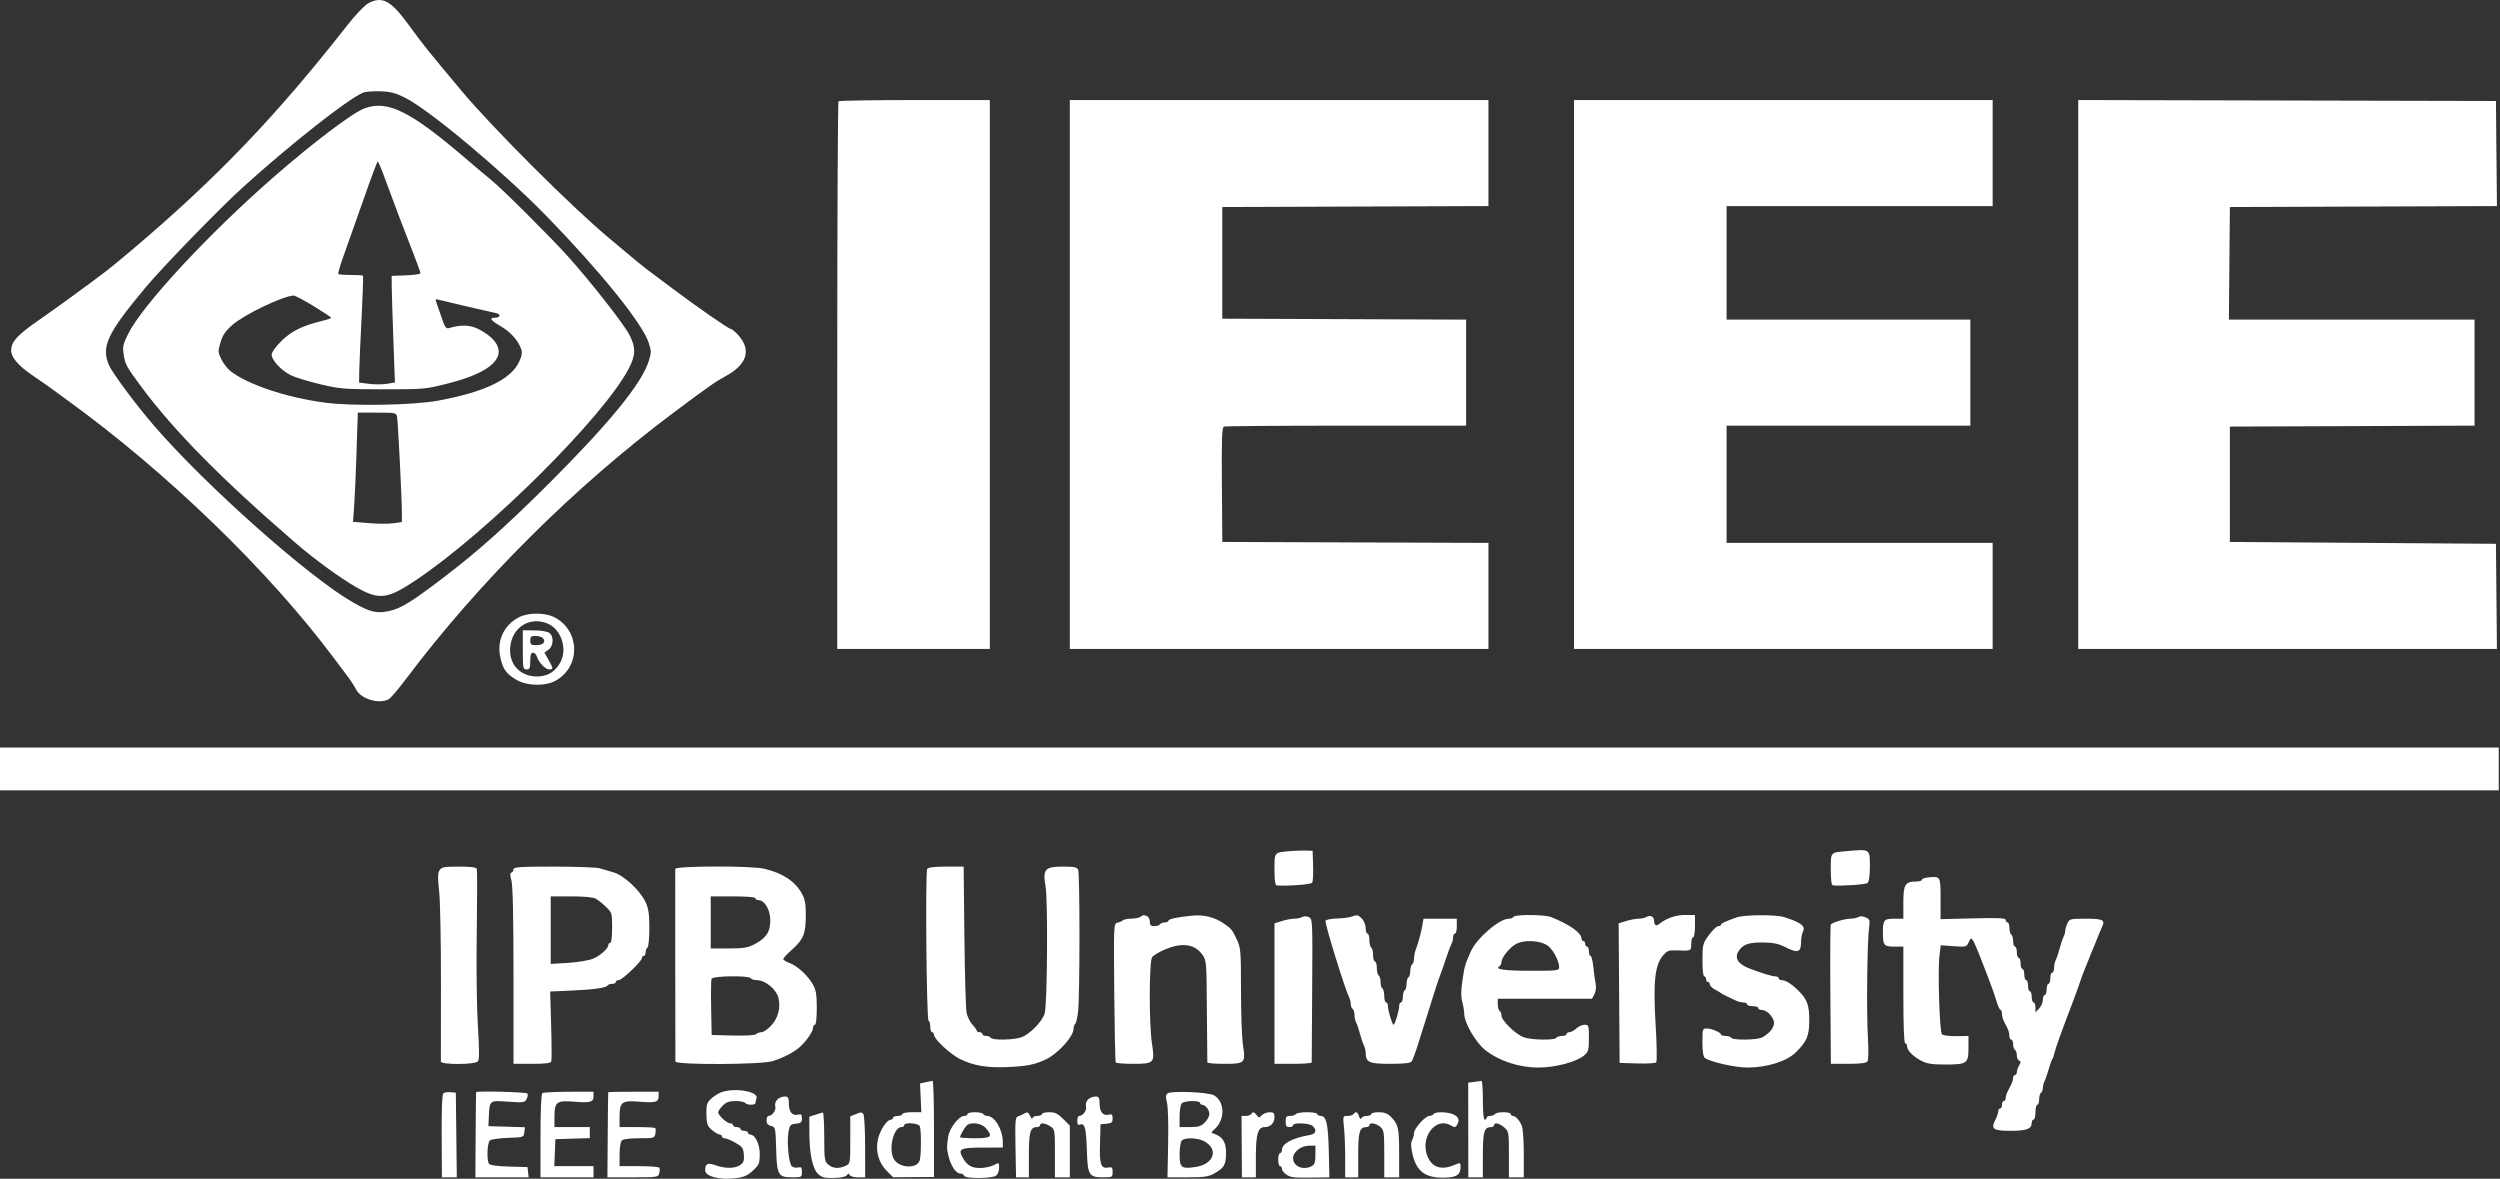 <svg width="263" height="124" viewBox="0 0 263 124" fill="none" xmlns="http://www.w3.org/2000/svg">
<rect x="0" y="0" width="263" height="124" fill="#333333" stroke="none"/>
<path fill-rule="evenodd" clip-rule="evenodd" d="M38.755 0.339C38.359 0.55 37.409 1.546 36.504 2.701C29.031 12.233 22.808 18.729 13.995 26.195C12.918 27.107 11.694 28.116 11.275 28.438C9.441 29.845 6.104 32.275 4.022 33.72C1.811 35.255 1.173 35.962 1.175 36.882C1.177 37.581 1.94 38.483 3.329 39.424C4.1 39.947 5.029 40.595 5.393 40.864C5.757 41.134 6.476 41.659 6.991 42.031C17.554 49.672 28.35 60.122 35.217 69.353C35.694 69.994 36.319 70.826 36.606 71.203C36.893 71.58 37.28 72.181 37.465 72.539C37.986 73.547 39.871 74.106 40.896 73.558C41.091 73.454 41.898 72.507 42.691 71.454C50.44 61.153 60.457 51.185 70.899 43.381C74.616 40.604 75.222 40.179 76.324 39.579C78.657 38.31 79.091 36.746 77.558 35.139C77.276 34.843 76.97 34.601 76.878 34.601C76.652 34.601 73.397 32.344 70.681 30.305C69.455 29.384 68.222 28.459 67.941 28.249C67.659 28.039 66.813 27.348 66.059 26.713C65.306 26.077 64.469 25.376 64.2 25.154C60.333 21.961 51.901 13.555 48.547 9.548C44.883 5.169 44.547 4.751 43.066 2.714C41.128 0.049 40.229 -0.446 38.755 0.339ZM42.669 10.309C45.267 11.64 52.936 18.064 57.447 22.687C63.106 28.486 67.553 33.987 68.23 36.026C68.534 36.939 68.534 37.085 68.241 38.008C67.494 40.357 64.126 44.49 57.852 50.758C53.288 55.318 50.277 58.006 46.584 60.816C43.314 63.304 42.222 63.98 41.017 64.26C39.653 64.577 38.984 64.425 37.149 63.381C32.522 60.748 21.676 51.117 16.2 44.779C14.31 42.592 11.791 39.203 11.454 38.396C10.639 36.447 11.28 35.085 15.26 30.303C17.047 28.155 23.076 21.945 25.543 19.71C30.561 15.165 36.569 10.434 38.195 9.747C38.449 9.64 39.273 9.576 40.027 9.605C41.13 9.647 41.645 9.784 42.669 10.309ZM88.209 10.657C88.138 10.728 88.079 23.72 88.079 39.527V68.267H96.104H104.129V39.397V10.526H96.234C91.892 10.526 88.281 10.585 88.209 10.657ZM112.545 39.397V68.267H134.565H156.585V62.69V57.113L142.586 57.063L128.588 57.012L128.543 50.996C128.506 46.134 128.547 44.96 128.758 44.879C128.901 44.824 134.693 44.779 141.627 44.779H154.236V39.202V33.625L141.409 33.575L128.583 33.525V27.653V21.781L142.584 21.73L156.585 21.68V16.103V10.526H134.565H112.545V39.397ZM165.588 39.397V68.267H187.608H209.628V62.688V57.11H195.633H181.638V50.945V44.779H194.459H207.279V39.201V33.622H194.459H181.638V27.653V21.683H195.633H209.628V16.105V10.526H187.608H165.588V39.397ZM218.631 39.396V68.267H240.654H262.677L262.625 62.737L262.573 57.208L248.578 57.11L234.583 57.012V50.945V44.877L247.453 44.827L260.322 44.776V39.199V33.622H247.401H234.48L234.532 27.702L234.583 21.781L248.63 21.73L262.677 21.68L262.625 16.152L262.573 10.624L240.602 10.574L218.631 10.524V39.396ZM38.348 11.399C37.086 11.864 32.896 15.035 28.725 18.681C21.874 24.671 14.984 32.105 13.477 35.132C12.952 36.186 12.89 36.473 13.008 37.285C13.159 38.323 13.285 38.553 14.851 40.669C18.312 45.341 23.399 50.489 31.197 57.208C33.114 58.861 35.904 60.886 37.515 61.796C39.916 63.152 40.763 63.041 43.844 60.969C51.385 55.897 63.453 43.895 66.126 38.809C66.882 37.372 66.904 36.585 66.226 35.245C65.66 34.127 62.123 29.612 59.742 26.968C57.88 24.899 52.823 19.863 51.685 18.943C51.219 18.566 50.119 17.641 49.242 16.887C43.191 11.694 40.807 10.493 38.348 11.399ZM40.501 18.796C41.346 21.115 42.514 24.196 43.477 26.646C43.894 27.707 44.235 28.65 44.235 28.741C44.235 28.833 43.553 28.934 42.718 28.966L41.201 29.023L41.208 30.099C41.212 30.691 41.289 33.214 41.381 35.705L41.547 40.234L40.72 40.374C40.265 40.451 39.416 40.454 38.834 40.381L37.776 40.249L37.793 39.04C37.803 38.375 37.913 35.863 38.038 33.459C38.163 31.055 38.229 29.051 38.184 29.006C38.139 28.962 37.559 28.925 36.895 28.925C36.231 28.925 35.643 28.88 35.587 28.824C35.532 28.768 35.814 27.821 36.214 26.72C36.614 25.618 37.548 22.978 38.289 20.853C39.029 18.727 39.682 16.988 39.739 16.987C39.796 16.986 40.139 17.8 40.501 18.796ZM32.992 32.203C34.007 32.822 34.837 33.374 34.838 33.429C34.839 33.485 34.422 33.63 33.91 33.753C31.837 34.252 30.647 34.837 29.604 35.871C29.009 36.462 28.577 37.065 28.577 37.305C28.577 37.89 29.616 39.002 30.614 39.486C31.08 39.711 32.463 40.133 33.689 40.424C35.764 40.917 36.218 40.953 40.321 40.954C44.668 40.955 44.757 40.947 47.254 40.307C51.716 39.163 53.411 37.527 51.941 35.781C51.658 35.444 50.98 34.943 50.435 34.667C49.452 34.169 48.595 34.126 47.262 34.51C46.916 34.61 46.806 34.452 46.417 33.292C46.17 32.559 45.919 31.835 45.859 31.684C45.775 31.476 45.86 31.442 46.215 31.545C46.596 31.655 50.39 32.541 52.219 32.947C52.74 33.063 52.613 33.427 52.053 33.427C51.426 33.427 51.617 33.703 52.666 34.315C53.693 34.915 54.464 35.76 54.806 36.66C54.959 37.062 54.921 37.366 54.64 38.001C53.802 39.896 51.011 41.247 46.062 42.152C43.42 42.635 37.066 42.743 34.155 42.354C30.122 41.816 26.047 40.451 24.233 39.031C23.94 38.801 23.52 38.255 23.3 37.818C22.923 37.066 22.917 36.966 23.198 36.02C23.422 35.266 23.723 34.819 24.421 34.204C25.679 33.096 29.722 31.15 30.89 31.091C31.032 31.084 31.978 31.584 32.992 32.203ZM41.772 43.849C41.87 44.34 42.282 52.582 42.279 54.005L42.278 54.913L41.405 55.044C40.925 55.116 39.768 55.112 38.834 55.037L37.136 54.899L37.254 53.313C37.32 52.441 37.433 49.856 37.507 47.568L37.641 43.409H39.662C41.601 43.409 41.687 43.427 41.772 43.849ZM54.584 64.941C52.994 65.78 52.245 67.406 52.638 69.161C52.92 70.426 53.245 70.879 54.314 71.506C55.457 72.176 57.376 72.217 58.475 71.595C61.12 70.1 61.026 66.316 58.311 64.931C57.319 64.425 55.551 64.429 54.584 64.941ZM57.62 65.602C59.022 66.188 59.706 68.223 58.975 69.633C58.408 70.726 57.453 71.254 56.222 71.155C54.555 71.021 53.513 69.756 53.675 68.064C53.876 65.976 55.736 64.815 57.62 65.602ZM55 68.365C55 70.289 55.025 70.42 55.392 70.42C55.725 70.42 55.783 70.289 55.783 69.539C55.783 68.905 55.862 68.658 56.064 68.658C56.218 68.658 56.398 68.827 56.463 69.034C56.667 69.676 57.36 70.42 57.755 70.42C58.231 70.42 58.227 70.348 57.702 69.415L57.273 68.651L57.702 68.35C58.234 67.977 58.285 66.958 57.789 66.582C57.592 66.432 56.929 66.319 56.224 66.316L55 66.309V68.365ZM57.099 67.116C57.477 67.494 57.149 67.875 56.447 67.875C55.869 67.875 55.783 67.812 55.783 67.386C55.783 66.981 55.877 66.897 56.331 66.897C56.633 66.897 56.978 66.996 57.099 67.116ZM0 80.891V83.142H131.433H262.867V80.891V78.641H131.433H0V80.891ZM135.739 89.535C134.004 89.696 134.076 89.613 134.076 91.465C134.076 92.652 134.145 93.13 134.32 93.144C135.454 93.235 137.918 93.048 138.04 92.862C138.122 92.737 138.166 91.931 138.138 91.07L138.088 89.504L137.305 89.483C136.875 89.472 136.17 89.495 135.739 89.535ZM194.263 89.54C192.532 89.691 192.599 89.613 192.599 91.465C192.599 92.651 192.669 93.13 192.844 93.145C193.819 93.226 196.265 93.051 196.465 92.887C196.622 92.757 196.71 92.143 196.71 91.164C196.71 89.282 196.769 89.321 194.263 89.54ZM46.238 91.559C46.048 91.863 46.039 92.359 46.198 93.761C46.311 94.758 46.396 99.132 46.388 103.498C46.379 107.858 46.376 111.536 46.38 111.67C46.392 112.026 49.978 112.012 50.275 111.655C50.431 111.467 50.431 110.466 50.275 107.985C50.151 106.034 50.1 101.812 50.154 98.116C50.206 94.563 50.21 91.547 50.162 91.412C50.1 91.24 49.538 91.167 48.278 91.167C46.694 91.167 46.454 91.213 46.238 91.559ZM54.022 91.445C54.022 91.597 53.924 91.754 53.805 91.794C53.647 91.847 53.647 92.076 53.804 92.642C53.947 93.156 54.02 96.541 54.02 102.667L54.022 111.915H55.963C57.337 111.915 57.93 111.843 57.994 111.67C58.044 111.536 58.038 109.824 57.981 107.866L57.877 104.307L60.011 104.213C62.459 104.105 63.764 103.925 63.919 103.673C63.978 103.577 64.198 103.498 64.407 103.498C64.616 103.498 64.787 103.41 64.787 103.303C64.787 103.195 64.925 103.107 65.093 103.107C65.447 103.107 67.527 101.125 67.527 100.788C67.527 100.664 67.615 100.562 67.723 100.562C67.831 100.562 67.919 100.392 67.919 100.182C67.919 99.973 68.007 99.748 68.114 99.682C68.223 99.614 68.31 98.713 68.31 97.652C68.31 96.116 68.229 95.573 67.898 94.874C67.323 93.662 65.628 92.088 64.566 91.78C64.095 91.644 63.44 91.45 63.109 91.35C62.779 91.249 60.599 91.167 58.265 91.167C54.735 91.167 54.022 91.214 54.022 91.445ZM71.036 91.412C71.028 91.547 71.028 96.105 71.037 101.541C71.045 106.977 71.052 111.536 71.051 111.67C71.05 112.041 80.016 112.011 81.252 111.636C82.396 111.289 83.533 110.697 84.174 110.116C84.85 109.502 85.534 108.497 85.534 108.117C85.534 107.945 85.623 107.804 85.73 107.804C85.846 107.804 85.926 107.089 85.926 106.049C85.926 104.629 85.847 104.153 85.515 103.562C84.989 102.624 83.871 101.602 83.047 101.304C82.693 101.176 82.403 100.99 82.403 100.89C82.403 100.791 82.794 100.365 83.273 99.944C84.507 98.858 84.771 98.221 84.771 96.329C84.771 95.06 84.685 94.584 84.348 93.984C83.626 92.698 82.338 91.853 80.394 91.389C79.042 91.067 71.055 91.087 71.036 91.412ZM97.544 91.408C97.33 91.754 97.467 107.301 97.686 107.38C97.784 107.416 97.865 107.702 97.865 108.016C97.865 108.331 97.954 108.587 98.061 108.587C98.169 108.587 98.257 108.712 98.257 108.866C98.257 109.304 99.976 110.909 100.973 111.401C102.398 112.105 103.825 112.349 105.988 112.256C108.031 112.169 108.849 112.005 110.024 111.448C111.308 110.838 112.937 109.037 112.937 108.226C112.937 108.007 113.012 107.781 113.104 107.724C113.196 107.667 113.337 107.068 113.417 106.391C113.602 104.831 113.608 91.968 113.424 91.51C113.311 91.228 113.036 91.167 111.87 91.167C109.907 91.167 109.678 91.423 109.995 93.26C110.246 94.715 110.179 105.449 109.912 106.572C109.719 107.384 108.336 108.815 107.442 109.126C106.607 109.418 104.398 109.451 104.227 109.175C104.16 109.067 103.935 108.979 103.726 108.979C103.517 108.979 103.346 108.891 103.346 108.783C103.346 108.675 103.214 108.587 103.052 108.587C102.891 108.587 102.759 108.52 102.759 108.439C102.759 108.357 102.55 108.065 102.295 107.79C102.04 107.515 101.764 106.943 101.682 106.519C101.6 106.096 101.498 102.468 101.454 98.458L101.375 91.167H99.534C98.29 91.167 97.645 91.245 97.544 91.408ZM202.826 92.304C202.476 92.338 202.19 92.449 202.19 92.55C202.19 92.651 201.904 92.736 201.554 92.739C200.415 92.751 200.233 93.057 200.233 94.957V96.648H199.275C198.189 96.648 198.08 96.782 198.08 98.116C198.08 99.45 198.189 99.584 199.275 99.584H200.233V104.673C200.233 107.935 200.303 109.762 200.428 109.762C200.536 109.762 200.624 109.893 200.624 110.053C200.624 110.497 201.222 111.118 202.092 111.577C202.726 111.912 203.216 111.99 204.673 111.987C206.939 111.983 207.083 111.878 207.083 110.229V108.984L205.794 109.003C205.084 109.013 204.409 108.928 204.294 108.812C204.041 108.56 203.839 102.084 204.034 100.517L204.169 99.442L205.521 99.538C206.831 99.632 206.88 99.619 207.107 99.121C207.32 98.653 207.361 98.637 207.562 98.948C207.683 99.136 207.969 99.775 208.198 100.367C208.426 100.959 208.87 102.104 209.185 102.911C209.5 103.719 209.88 104.798 210.029 105.309C210.178 105.82 210.369 106.239 210.453 106.239C210.538 106.239 210.606 106.416 210.606 106.633C210.606 106.849 210.694 107.202 210.802 107.416C210.91 107.629 211.086 107.979 211.194 108.193C211.301 108.407 211.389 108.759 211.389 108.976C211.389 109.193 211.477 109.37 211.585 109.37C211.693 109.37 211.781 109.585 211.781 109.848C211.781 110.111 211.869 110.38 211.977 110.447C212.084 110.513 212.172 110.775 212.172 111.029C212.172 111.283 212.282 111.531 212.417 111.579C212.613 111.65 212.613 111.751 212.417 112.082C212.282 112.31 212.172 112.63 212.172 112.793C212.172 112.956 212.084 113.089 211.977 113.089C211.869 113.089 211.781 113.222 211.781 113.386C211.781 113.548 211.693 113.857 211.585 114.071C211.477 114.284 211.301 114.634 211.194 114.848C211.086 115.062 210.998 115.37 210.998 115.533C210.998 115.696 210.91 115.829 210.802 115.829C210.694 115.829 210.606 116.006 210.606 116.221C210.606 116.436 210.518 116.612 210.411 116.612C210.303 116.612 210.215 116.749 210.215 116.916C210.215 117.082 210.083 117.473 209.923 117.784C209.409 118.777 209.659 118.961 211.522 118.961C213.227 118.961 213.738 118.761 213.738 118.094C213.738 117.925 213.826 117.787 213.934 117.787C214.041 117.787 214.13 117.434 214.13 117.004C214.13 116.573 214.218 116.221 214.325 116.221C214.433 116.221 214.521 115.962 214.521 115.645C214.521 115.329 214.609 115.015 214.717 114.949C214.824 114.882 214.912 114.655 214.912 114.445C214.912 114.235 214.992 113.909 215.089 113.723C215.186 113.536 215.378 112.986 215.516 112.502C215.653 112.018 215.826 111.533 215.9 111.425C215.974 111.318 216.081 111.01 216.137 110.74C216.232 110.292 217.002 108.152 218.041 105.456C218.269 104.864 218.588 103.983 218.749 103.498C218.91 103.014 219.126 102.419 219.228 102.177C219.331 101.935 219.491 101.539 219.584 101.296C219.677 101.054 219.853 100.614 219.975 100.318C220.097 100.022 220.297 99.537 220.419 99.241C220.541 98.945 220.728 98.483 220.833 98.214C220.939 97.945 221.09 97.592 221.168 97.431C221.481 96.783 221.181 96.648 219.429 96.648C217.783 96.648 217.707 96.667 217.489 97.146C217.363 97.421 217.261 97.774 217.261 97.932C217.261 98.09 217.182 98.372 217.085 98.559C216.987 98.746 216.803 99.295 216.674 99.779C216.545 100.264 216.361 100.813 216.264 101C216.166 101.187 216.087 101.561 216.087 101.832C216.087 102.103 215.999 102.324 215.891 102.324C215.783 102.324 215.695 102.588 215.695 102.911C215.695 103.234 215.607 103.498 215.5 103.498C215.392 103.498 215.304 103.763 215.304 104.086C215.304 104.409 215.216 104.673 215.108 104.673C215.001 104.673 214.912 104.897 214.912 105.17C214.912 105.444 214.736 105.857 214.521 106.088L214.13 106.508V105.982C214.13 105.693 214.041 105.456 213.934 105.456C213.826 105.456 213.738 105.191 213.738 104.868C213.738 104.546 213.65 104.281 213.542 104.281C213.435 104.281 213.347 104.017 213.347 103.694C213.347 103.371 213.259 103.107 213.151 103.107C213.043 103.107 212.955 102.843 212.955 102.52C212.955 102.197 212.867 101.933 212.759 101.933C212.652 101.933 212.564 101.668 212.564 101.345C212.564 101.022 212.476 100.758 212.368 100.758C212.26 100.758 212.172 100.494 212.172 100.171C212.172 99.848 212.084 99.584 211.977 99.584C211.869 99.584 211.781 99.325 211.781 99.008C211.781 98.691 211.693 98.378 211.585 98.311C211.477 98.245 211.389 97.932 211.389 97.615C211.389 97.298 211.301 97.039 211.194 97.039C211.086 97.039 210.998 96.924 210.998 96.783C210.998 96.579 210.306 96.545 207.573 96.612L204.147 96.697V94.542C204.147 92.165 204.152 92.173 202.826 92.304ZM62.681 94.544C62.92 94.678 63.403 95.066 63.755 95.405C64.375 96.002 64.395 96.072 64.395 97.607C64.395 98.533 64.314 99.192 64.2 99.192C64.092 99.192 64.004 99.28 64.004 99.386C64.004 99.778 63.148 100.549 62.363 100.863C61.92 101.041 60.742 101.235 59.747 101.295L57.936 101.403V97.851V94.299H60.092C61.455 94.299 62.407 94.389 62.681 94.544ZM79.467 94.495C79.467 94.602 79.605 94.691 79.774 94.691C80.438 94.691 81.033 95.703 81.033 96.833C81.033 98.059 80.587 98.717 79.315 99.365C78.657 99.701 78.151 99.779 76.636 99.779H74.769V97.039V94.299H77.118C78.553 94.299 79.467 94.375 79.467 94.495ZM119.983 96.452C119.822 96.556 119.377 96.643 118.995 96.645C118.612 96.646 118.216 96.727 118.114 96.825C118.012 96.922 117.754 97.033 117.542 97.071C117.164 97.139 117.157 97.302 117.218 104.381C117.253 108.363 117.322 111.687 117.371 111.768C117.421 111.849 118.238 111.915 119.188 111.915C121.425 111.915 121.498 111.837 121.189 109.801C120.861 107.649 120.883 101.005 121.219 100.669C121.692 100.196 123.105 99.578 123.99 99.456C125.087 99.306 125.92 99.633 126.496 100.441C126.918 101.033 126.932 101.214 126.964 106.336C126.982 109.243 127.004 111.687 127.013 111.768C127.022 111.849 127.811 111.915 128.767 111.915C130.972 111.915 131.053 111.836 130.765 109.978C130.648 109.226 130.552 106.622 130.552 104.193C130.552 100.046 130.526 99.718 130.12 98.848C129.639 97.815 129.533 97.687 128.693 97.118C127.759 96.486 126.616 96.206 125.449 96.323C123.789 96.489 122.919 96.675 122.919 96.865C122.919 96.961 122.748 97.039 122.539 97.039C122.33 97.039 122.105 97.127 122.038 97.235C121.972 97.343 121.702 97.431 121.439 97.431C121.066 97.431 120.962 97.328 120.962 96.962C120.962 96.705 120.822 96.441 120.652 96.375C120.275 96.231 120.337 96.224 119.983 96.452ZM136.994 96.467C136.842 96.563 136.474 96.643 136.177 96.645C135.879 96.646 135.284 96.757 134.855 96.891L134.076 97.135V104.525V111.915H136.033C137.109 111.915 137.991 111.849 137.992 111.768C137.993 111.687 138.016 108.256 138.041 104.143C138.088 96.724 138.085 96.664 137.679 96.48C137.436 96.369 137.157 96.364 136.994 96.467ZM142.101 96.452C141.831 96.538 141.154 96.617 140.595 96.628C140.036 96.639 139.519 96.746 139.445 96.865C139.326 97.057 141.478 104.032 141.927 104.915C142.023 105.102 142.101 105.427 142.101 105.637C142.101 105.848 142.189 106.074 142.296 106.141C142.404 106.207 142.492 106.478 142.492 106.742C142.492 107.006 142.572 107.376 142.669 107.563C142.766 107.749 142.951 108.299 143.079 108.783C143.208 109.268 143.393 109.817 143.49 110.004C143.587 110.191 143.669 110.543 143.673 110.787C143.686 111.762 144.037 111.915 146.258 111.915C147.675 111.915 148.374 111.838 148.502 111.67C148.605 111.536 148.922 110.677 149.208 109.762C150.908 104.323 151.341 102.969 151.495 102.618C151.589 102.402 151.852 101.654 152.079 100.954C152.307 100.254 152.577 99.529 152.679 99.342C152.782 99.155 152.866 98.825 152.866 98.608C152.866 98.391 152.954 98.214 153.062 98.214C153.169 98.214 153.257 97.861 153.257 97.431V96.648H151.504H149.752L149.626 97.382C149.495 98.153 149.214 99.178 148.926 99.936C148.832 100.183 148.755 100.596 148.755 100.854C148.755 101.111 148.667 101.377 148.56 101.443C148.452 101.51 148.364 101.818 148.364 102.128C148.364 102.438 148.276 102.747 148.168 102.813C148.061 102.88 147.973 103.188 147.973 103.498C147.973 103.809 147.884 104.117 147.777 104.183C147.669 104.25 147.581 104.563 147.581 104.88C147.581 105.197 147.493 105.456 147.385 105.456C147.278 105.456 147.19 105.633 147.19 105.85C147.19 106.323 146.745 107.804 146.602 107.804C146.46 107.804 146.015 106.323 146.015 105.85C146.015 105.633 145.927 105.456 145.819 105.456C145.712 105.456 145.624 105.153 145.624 104.782C145.624 104.412 145.536 104.054 145.428 103.988C145.32 103.921 145.232 103.613 145.232 103.303C145.232 102.992 145.144 102.684 145.037 102.618C144.929 102.551 144.841 102.194 144.841 101.823C144.841 101.453 144.753 101.15 144.645 101.15C144.537 101.15 144.449 100.847 144.449 100.476C144.449 100.106 144.361 99.748 144.254 99.682C144.146 99.615 144.058 99.258 144.058 98.887C144.058 98.517 143.97 98.214 143.862 98.214C143.755 98.214 143.666 97.949 143.666 97.626C143.666 97.3 143.492 96.865 143.275 96.648C142.851 96.224 142.827 96.219 142.101 96.452ZM159.227 96.452C159.161 96.56 158.938 96.648 158.732 96.648C157.726 96.648 155.338 98.707 154.722 100.106C154.118 101.478 154.074 101.63 153.848 103.144C153.688 104.221 153.683 104.862 153.831 105.395C153.945 105.805 154.038 106.375 154.039 106.662C154.041 107.587 155.249 109.674 156.233 110.452C157.701 111.614 159.796 112.306 161.843 112.306C163.62 112.306 165.852 111.716 166.643 111.036C167.105 110.639 167.154 110.463 167.154 109.201C167.154 107.872 167.132 107.804 166.702 107.804C166.453 107.804 166.06 107.981 165.829 108.196C165.598 108.411 165.273 108.587 165.107 108.587C164.941 108.587 164.805 108.675 164.805 108.783C164.805 108.891 164.59 108.979 164.328 108.979C164.065 108.979 163.795 109.067 163.729 109.175C163.557 109.452 161.152 109.418 160.317 109.126C159.462 108.826 157.955 107.37 157.955 106.842C157.955 106.631 157.867 106.403 157.759 106.336C157.651 106.27 157.563 105.957 157.563 105.64V105.064H162.521H167.479L167.733 104.591C167.888 104.3 167.936 103.865 167.857 103.465C167.786 103.107 167.676 102.307 167.613 101.688C167.55 101.069 167.421 100.562 167.326 100.562C167.232 100.562 167.154 100.342 167.154 100.073C167.154 99.804 167.066 99.584 166.958 99.584C166.851 99.584 166.763 99.452 166.763 99.29C166.763 99.129 166.675 98.997 166.567 98.997C166.459 98.997 166.371 98.876 166.371 98.73C166.371 98.138 165.129 97.261 163.181 96.477C162.504 96.204 159.392 96.184 159.227 96.452ZM173.204 96.467C173.052 96.563 172.685 96.643 172.387 96.645C172.089 96.646 171.494 96.758 171.063 96.892L170.281 97.136L170.332 104.476L170.384 111.817L172.226 111.874C173.239 111.905 174.142 111.855 174.234 111.764C174.325 111.672 174.297 109.885 174.171 107.793C173.902 103.318 174.089 101.545 174.935 100.539C175.385 100.004 175.539 99.947 176.433 99.983C177.914 100.043 177.919 100.041 177.919 99.29C177.919 98.913 178.007 98.605 178.115 98.605C178.224 98.605 178.311 98.083 178.311 97.431V96.256H177.24C176.259 96.256 175.265 96.615 174.476 97.254C174.213 97.468 174.005 97.281 174.005 96.832C174.005 96.421 173.581 96.228 173.204 96.467ZM182.715 96.504C181.497 96.931 181.051 97.139 181.051 97.283C181.051 97.364 180.92 97.431 180.759 97.431C180.599 97.431 180.161 97.849 179.786 98.36C179.131 99.253 179.103 99.359 179.099 101.003C179.096 102.017 179.174 102.715 179.289 102.715C179.397 102.715 179.485 102.848 179.485 103.009C179.485 103.171 179.573 103.303 179.681 103.303C179.789 103.303 179.877 103.42 179.877 103.563C179.877 103.706 180.119 103.949 180.415 104.101C180.711 104.254 180.997 104.423 181.051 104.477C181.105 104.531 181.413 104.696 181.736 104.843C182.059 104.99 182.476 105.188 182.663 105.283C182.85 105.378 183.18 105.456 183.397 105.456C183.614 105.456 183.791 105.544 183.791 105.651C183.791 105.759 184.056 105.847 184.378 105.847C184.701 105.847 184.966 105.935 184.966 106.043C184.966 106.151 185.12 106.241 185.308 106.245C185.746 106.253 186.208 106.609 186.506 107.168C186.845 107.804 186.429 108.541 185.401 109.126C184.89 109.416 182.301 109.455 182.128 109.175C182.061 109.067 181.792 108.979 181.529 108.979C181.266 108.979 181.05 108.913 181.049 108.832C181.047 108.613 180.06 108.196 179.544 108.196C179.115 108.196 179.094 108.263 179.094 109.64C179.094 110.57 179.182 111.158 179.343 111.291C179.83 111.695 182.529 112.306 183.827 112.306C185.913 112.306 188.004 111.641 188.962 110.672C190.087 109.534 190.32 108.981 190.333 107.41C190.347 105.742 190.125 105.13 189.162 104.185C188.459 103.495 187.83 103.107 187.415 103.107C187.252 103.107 187.119 103.019 187.119 102.911C187.119 102.804 186.971 102.715 186.79 102.715C186.423 102.715 185.557 102.454 184.062 101.893C182.844 101.435 182.43 100.779 182.904 100.056C183.373 99.34 183.957 99.134 185.474 99.149C186.575 99.161 187.094 99.272 187.869 99.665C189.112 100.295 189.467 100.182 189.467 99.158C189.467 98.732 189.56 98.211 189.673 98.001C189.975 97.436 189.465 97.044 187.692 96.479C186.835 96.206 183.518 96.222 182.715 96.504ZM195.517 96.467C195.366 96.563 194.984 96.643 194.668 96.645C194.074 96.648 192.771 97.038 192.599 97.264C192.545 97.335 192.525 100.66 192.555 104.654L192.609 111.915H194.439C195.675 111.915 196.33 111.835 196.454 111.67C196.563 111.525 196.582 110.47 196.5 109.077C196.346 106.465 196.428 99.001 196.625 97.618C196.74 96.807 196.71 96.711 196.272 96.511C195.98 96.379 195.685 96.361 195.517 96.467ZM162.957 99.593C163.505 100.107 164.022 101.159 164.022 101.761C164.022 102.104 163.828 102.128 161.038 102.125C158.233 102.122 157.213 101.976 157.738 101.652C157.857 101.578 157.955 101.383 157.955 101.217C157.955 100.765 158.713 99.79 159.401 99.358C160.294 98.796 162.244 98.925 162.957 99.593ZM78.977 102.911C79.044 103.019 79.315 103.107 79.579 103.107C80.526 103.107 81.697 104.077 81.907 105.037C82.131 106.056 81.847 107.106 81.14 107.878C80.783 108.268 80.322 108.587 80.116 108.587C79.909 108.587 79.65 108.678 79.538 108.79C79.416 108.912 78.456 108.97 77.102 108.937L74.867 108.881L74.812 106.052C74.782 104.496 74.802 103.109 74.855 102.969C74.975 102.658 78.788 102.605 78.977 102.911ZM97.376 113.851L96.789 113.98L96.856 115.492L96.923 117.004H95.926C95.378 117.004 94.93 117.092 94.93 117.2C94.93 117.307 94.709 117.395 94.44 117.395C94.171 117.395 93.951 117.483 93.951 117.591C93.951 117.699 93.851 117.787 93.729 117.787C93.313 117.787 92.602 118.838 92.373 119.793C92.07 121.055 92.41 122.3 93.299 123.19L93.952 123.843L96.105 123.831L98.257 123.819V118.748C98.257 115.959 98.191 113.687 98.11 113.699C98.029 113.712 97.699 113.78 97.376 113.851ZM155.079 113.817L154.454 113.895L154.461 118.875L154.467 123.854H155.232H155.997V121.492C155.997 119.051 156.14 118.57 156.864 118.57C157.034 118.57 157.172 118.482 157.172 118.374C157.172 118.038 157.734 118.159 158.247 118.605C158.721 119.017 158.738 119.113 158.738 121.443V123.854H159.521H160.304V121.42C160.304 120.082 160.215 118.754 160.107 118.47C159.882 117.878 159.449 117.395 159.143 117.395C159.028 117.395 158.933 117.307 158.933 117.2C158.933 117.092 158.586 117.004 158.162 117.004C157.738 117.004 157.336 117.092 157.27 117.2C157.203 117.307 156.978 117.395 156.769 117.395C156.56 117.395 156.389 117.483 156.389 117.591C156.389 117.699 156.301 117.787 156.193 117.787C156.075 117.787 155.997 116.971 155.997 115.732C155.997 114.601 155.932 113.69 155.851 113.708C155.77 113.725 155.423 113.774 155.079 113.817ZM75.846 114.92C75.523 115.044 75.04 115.359 74.773 115.621C74.358 116.029 74.292 116.262 74.314 117.246C74.337 118.249 74.411 118.455 74.897 118.873C75.204 119.137 75.564 119.352 75.699 119.352C75.834 119.352 75.944 119.441 75.944 119.548C75.944 119.656 76.073 119.744 76.232 119.744C76.39 119.744 76.897 119.955 77.357 120.213C78.1 120.629 78.201 120.77 78.254 121.467C78.302 122.101 78.227 122.312 77.868 122.564C77.324 122.945 76.303 122.952 75.265 122.582C74.439 122.288 74.191 122.41 74.185 123.114C74.179 123.762 75.72 124.155 77.428 123.942C78.249 123.839 78.649 123.662 79.2 123.157C79.842 122.569 79.914 122.403 79.927 121.462C79.943 120.391 79.459 119.372 78.928 119.359C78.794 119.355 78.684 119.264 78.684 119.157C78.684 119.049 78.508 118.961 78.292 118.961C78.077 118.961 77.901 118.873 77.901 118.765C77.901 118.658 77.725 118.57 77.509 118.57C77.294 118.57 77.118 118.482 77.118 118.374C77.118 118.266 76.982 118.178 76.816 118.178C76.47 118.178 75.552 117.325 75.552 117.004C75.552 116.886 75.768 116.574 76.033 116.31C76.4 115.943 76.72 115.829 77.391 115.829C77.874 115.829 78.324 115.917 78.39 116.025C78.542 116.271 79.467 116.284 79.467 116.041C79.467 115.942 79.518 115.728 79.58 115.565C79.865 114.825 77.271 114.377 75.846 114.92ZM46.66 114.995C46.511 115.098 46.45 116.505 46.465 119.499L46.486 123.854L47.271 123.854L48.056 123.854L48.004 119.401L47.953 114.949L47.415 114.898C47.12 114.87 46.78 114.914 46.66 114.995ZM50.086 114.9C50.075 114.927 50.053 116.953 50.037 119.401L50.009 123.854H52.811H55.614L55.552 123.316L55.49 122.778L53.539 122.721C52.282 122.685 51.535 122.581 51.438 122.428C51.186 122.032 51.259 120.202 51.536 119.972C51.676 119.856 52.535 119.735 53.444 119.704C55.081 119.647 55.099 119.641 55.16 119.115L55.221 118.584L53.3 118.528L51.379 118.472L51.42 117.591C51.508 115.716 51.46 115.756 53.44 115.896C55.055 116.011 55.201 115.991 55.395 115.627C55.511 115.411 55.552 115.148 55.487 115.042C55.388 114.882 50.152 114.744 50.086 114.9ZM57.056 115C56.935 115.089 56.86 116.822 56.86 119.499V123.854H59.649H62.438V123.267V122.68H60.374H58.311L58.368 121.261L58.426 119.842L60.236 119.786L62.047 119.729V119.149V118.57H60.187H58.328V117.479C58.328 115.926 58.567 115.743 60.389 115.897C62.1 116.041 62.438 115.946 62.438 115.319V114.851L59.845 114.854C58.418 114.855 57.163 114.921 57.056 115ZM63.984 114.9C63.973 114.927 63.95 116.952 63.932 119.401L63.901 123.854H66.572C69.15 123.854 69.247 123.839 69.354 123.429C69.416 123.195 69.421 122.931 69.366 122.842C69.311 122.753 68.346 122.68 67.222 122.68H65.178V121.447C65.178 120.749 65.28 120.112 65.413 119.979C65.558 119.834 66.265 119.744 67.25 119.744C68.799 119.744 68.855 119.728 68.944 119.259C68.995 118.993 68.991 118.728 68.934 118.672C68.878 118.616 68.01 118.57 67.005 118.57H65.178V117.479C65.178 115.926 65.418 115.743 67.239 115.897C68.95 116.041 69.289 115.946 69.289 115.319V114.851H66.646C65.193 114.851 63.995 114.873 63.984 114.9ZM122.793 115.046C122.633 115.212 122.625 115.482 122.765 115.987C122.875 116.388 122.93 118.249 122.889 120.275L122.819 123.854H124.918C126.689 123.854 127.132 123.79 127.751 123.443C128.786 122.861 128.973 122.534 128.98 121.295C128.987 120.159 128.643 119.602 127.738 119.28C127.38 119.153 127.381 119.139 127.756 118.811C128.881 117.824 128.878 115.959 127.749 115.245C127.175 114.882 123.108 114.719 122.793 115.046ZM82.305 115.391C81.777 115.499 81.444 115.961 81.564 116.419C81.664 116.801 81.23 117.395 80.851 117.395C80.736 117.395 80.641 117.606 80.641 117.863C80.641 118.195 80.779 118.366 81.114 118.45C81.576 118.566 81.588 118.623 81.652 120.884C81.73 123.643 81.852 123.854 83.367 123.854C84.333 123.854 84.36 123.839 84.36 123.286C84.36 122.812 84.294 122.734 83.968 122.819C83.752 122.876 83.455 122.822 83.307 122.7C82.98 122.428 82.756 120.14 82.951 119.059C83.078 118.354 83.156 118.27 83.726 118.215C84.259 118.163 84.36 118.074 84.36 117.654C84.36 117.24 84.288 117.173 83.943 117.263C83.369 117.413 82.99 116.969 82.99 116.148C82.99 115.39 82.884 115.273 82.305 115.391ZM114.992 115.391C114.464 115.499 114.131 115.961 114.251 116.419C114.351 116.801 113.917 117.395 113.538 117.395C113.423 117.395 113.328 117.625 113.328 117.906C113.328 118.267 113.41 118.384 113.607 118.309C114.117 118.113 114.265 118.646 114.336 120.933C114.419 123.637 114.547 123.854 116.055 123.854C117.016 123.854 117.047 123.837 117.047 123.294C117.047 122.815 116.982 122.747 116.595 122.821C115.816 122.969 115.658 122.514 115.719 120.303L115.775 118.276L116.411 118.215C116.946 118.163 117.047 118.074 117.047 117.654C117.047 117.24 116.975 117.173 116.63 117.263C116.056 117.413 115.677 116.969 115.677 116.148C115.677 115.39 115.571 115.273 114.992 115.391ZM126.246 116.025C126.246 116.133 126.341 116.221 126.456 116.221C126.804 116.221 127.225 116.754 127.225 117.194C127.225 117.422 127.009 117.825 126.745 118.089C126.35 118.484 126.07 118.57 125.179 118.57H124.093V117.434C124.093 116.81 124.199 116.193 124.328 116.064C124.611 115.781 126.246 115.748 126.246 116.025ZM85.779 117.267L85.143 117.476V119.034C85.143 121.342 85.47 122.942 86.053 123.49C86.459 123.872 86.729 123.941 87.726 123.918C88.471 123.901 88.983 123.793 89.099 123.628C89.243 123.423 89.305 123.419 89.382 123.61C89.438 123.747 89.818 123.854 90.248 123.854H91.015L91.012 120.674C91.01 118.924 90.93 117.369 90.834 117.217C90.688 116.987 90.56 116.983 90.054 117.192L89.449 117.443V119.932C89.449 122.41 89.447 122.422 88.951 122.648C88.232 122.976 87.613 122.929 87.13 122.51C86.739 122.171 86.709 121.962 86.709 119.574C86.709 118.161 86.643 117.016 86.562 117.031C86.481 117.046 86.129 117.153 85.779 117.267ZM101.78 117.2C101.78 117.307 101.632 117.395 101.451 117.395C100.876 117.395 99.874 118.691 99.748 119.6C99.594 120.713 99.594 120.735 99.732 121.408C99.973 122.583 100.544 123.463 101.065 123.463C101.225 123.463 101.39 123.566 101.432 123.691C101.54 124.016 104.408 123.996 104.804 123.667C104.971 123.528 105.107 123.159 105.107 122.847C105.107 122.28 105.106 122.28 104.53 122.577C104.212 122.741 103.565 122.876 103.092 122.876C102.157 122.876 101.674 122.56 101.2 121.64C100.795 120.85 101.097 120.729 103.493 120.726L105.499 120.723L105.498 120.184C105.495 118.831 104.645 117.395 103.845 117.395C103.691 117.395 103.51 117.307 103.444 117.2C103.377 117.092 102.976 117.004 102.551 117.004C102.127 117.004 101.78 117.092 101.78 117.2ZM107.652 117.197C107.49 117.291 107.226 117.406 107.065 117.454C106.816 117.527 106.78 118.026 106.83 120.697L106.888 123.854H107.564H108.239V121.492C108.239 119.051 108.382 118.57 109.106 118.57C109.275 118.57 109.414 118.482 109.414 118.374C109.414 118.079 109.954 118.139 110.497 118.494C110.968 118.803 110.979 118.868 110.979 121.332V123.854H111.762H112.545V121.134V118.413L111.841 117.708C111.272 117.14 110.988 117.004 110.373 117.004C109.953 117.004 109.609 117.092 109.609 117.2C109.609 117.307 109.389 117.395 109.12 117.395C108.851 117.395 108.625 117.505 108.617 117.64C108.61 117.775 108.508 117.686 108.392 117.444C108.161 116.965 108.092 116.942 107.652 117.197ZM131.629 117.2C131.562 117.307 131.306 117.395 131.059 117.395H130.61L130.63 120.625L130.65 123.854L131.384 123.854H132.118V121.711C132.118 119.286 132.33 118.57 133.045 118.57C133.658 118.57 134.076 118.139 134.076 117.507C134.076 117.097 133.982 117.004 133.572 117.004C133.295 117.004 132.927 117.146 132.754 117.319C132.464 117.609 132.42 117.609 132.208 117.319C131.941 116.955 131.799 116.925 131.629 117.2ZM136.327 117.2C136.26 117.307 135.991 117.395 135.728 117.395C135.327 117.395 135.25 117.49 135.25 117.982C135.25 118.439 135.337 118.57 135.641 118.57C135.857 118.57 136.033 118.482 136.033 118.374C136.033 118.069 137.785 118.14 138.102 118.458C138.57 118.926 138.43 119.302 137.746 119.413C136 119.698 134.859 120.312 134.859 120.965C134.859 121.155 134.77 121.31 134.663 121.31C134.555 121.31 134.467 121.618 134.467 121.995C134.467 122.372 134.555 122.68 134.663 122.68C134.77 122.68 134.859 122.81 134.859 122.969C134.859 123.128 135.077 123.401 135.343 123.575C135.82 123.888 136.051 123.909 138.577 123.875L139.85 123.857L139.791 121.164C139.729 118.267 139.533 117.395 138.945 117.395C138.743 117.395 138.577 117.307 138.577 117.2C138.577 117.092 138.098 117.004 137.512 117.004C136.927 117.004 136.393 117.092 136.327 117.2ZM142.394 117.2C142.328 117.307 142.046 117.395 141.768 117.395C141.265 117.395 141.263 117.403 141.388 118.598C141.457 119.26 141.513 120.713 141.513 121.828V123.854H142.198H142.884V121.492C142.884 119.051 143.026 118.57 143.75 118.57C143.92 118.57 144.058 118.482 144.058 118.374C144.058 118.05 144.752 118.153 145.202 118.544C145.592 118.882 145.624 119.094 145.624 121.382V123.854H146.407H147.19V121.297C147.19 118.647 147.101 118.267 146.293 117.459C145.966 117.133 145.613 117.004 145.045 117.004C144.61 117.004 144.254 117.092 144.254 117.2C144.254 117.307 144.041 117.395 143.781 117.395C143.52 117.395 143.262 117.505 143.207 117.64C143.145 117.788 143.053 117.711 142.972 117.444C142.83 116.977 142.594 116.877 142.394 117.2ZM150.811 117.2C150.744 117.307 150.547 117.395 150.373 117.395C149.946 117.395 148.755 118.719 148.755 119.194C148.755 119.403 148.663 119.746 148.551 119.957C148.405 120.229 148.418 120.649 148.596 121.415C149.014 123.213 149.911 123.902 151.821 123.891C153.202 123.883 153.649 123.614 153.649 122.789C153.649 122.284 153.648 122.283 152.94 122.58C151.674 123.108 150.727 122.833 150.233 121.791C149.273 119.768 151.003 117.384 152.679 118.423C153.004 118.624 153.106 118.616 153.26 118.374C153.58 117.87 153.47 117.503 152.923 117.248C152.292 116.955 150.98 116.925 150.811 117.2ZM96.768 118.488C96.921 118.886 96.918 121.469 96.763 122.044C96.503 123.014 94.519 122.898 94.003 121.883C93.458 120.813 94.018 118.57 94.829 118.57C94.992 118.57 95.125 118.482 95.125 118.374C95.125 118.036 96.635 118.141 96.768 118.488ZM103.702 118.669C104.486 119.571 104.303 119.744 102.563 119.744C101.702 119.744 100.997 119.694 100.997 119.633C100.997 119.469 101.409 118.729 101.66 118.443C102.052 117.994 103.229 118.125 103.702 118.669ZM126.642 120.04C128.235 120.863 127.732 122.471 125.791 122.763C124.271 122.991 124.093 122.852 124.093 121.434C124.093 120.746 124.196 120.111 124.328 119.979C124.656 119.651 125.957 119.686 126.642 120.04ZM138.382 121.499C138.382 122.259 138.299 122.515 138.003 122.673C137.099 123.157 136.033 122.707 136.033 121.841C136.033 121.178 136.871 120.527 137.723 120.527H138.382V121.499Z" fill="white"/>
</svg>
